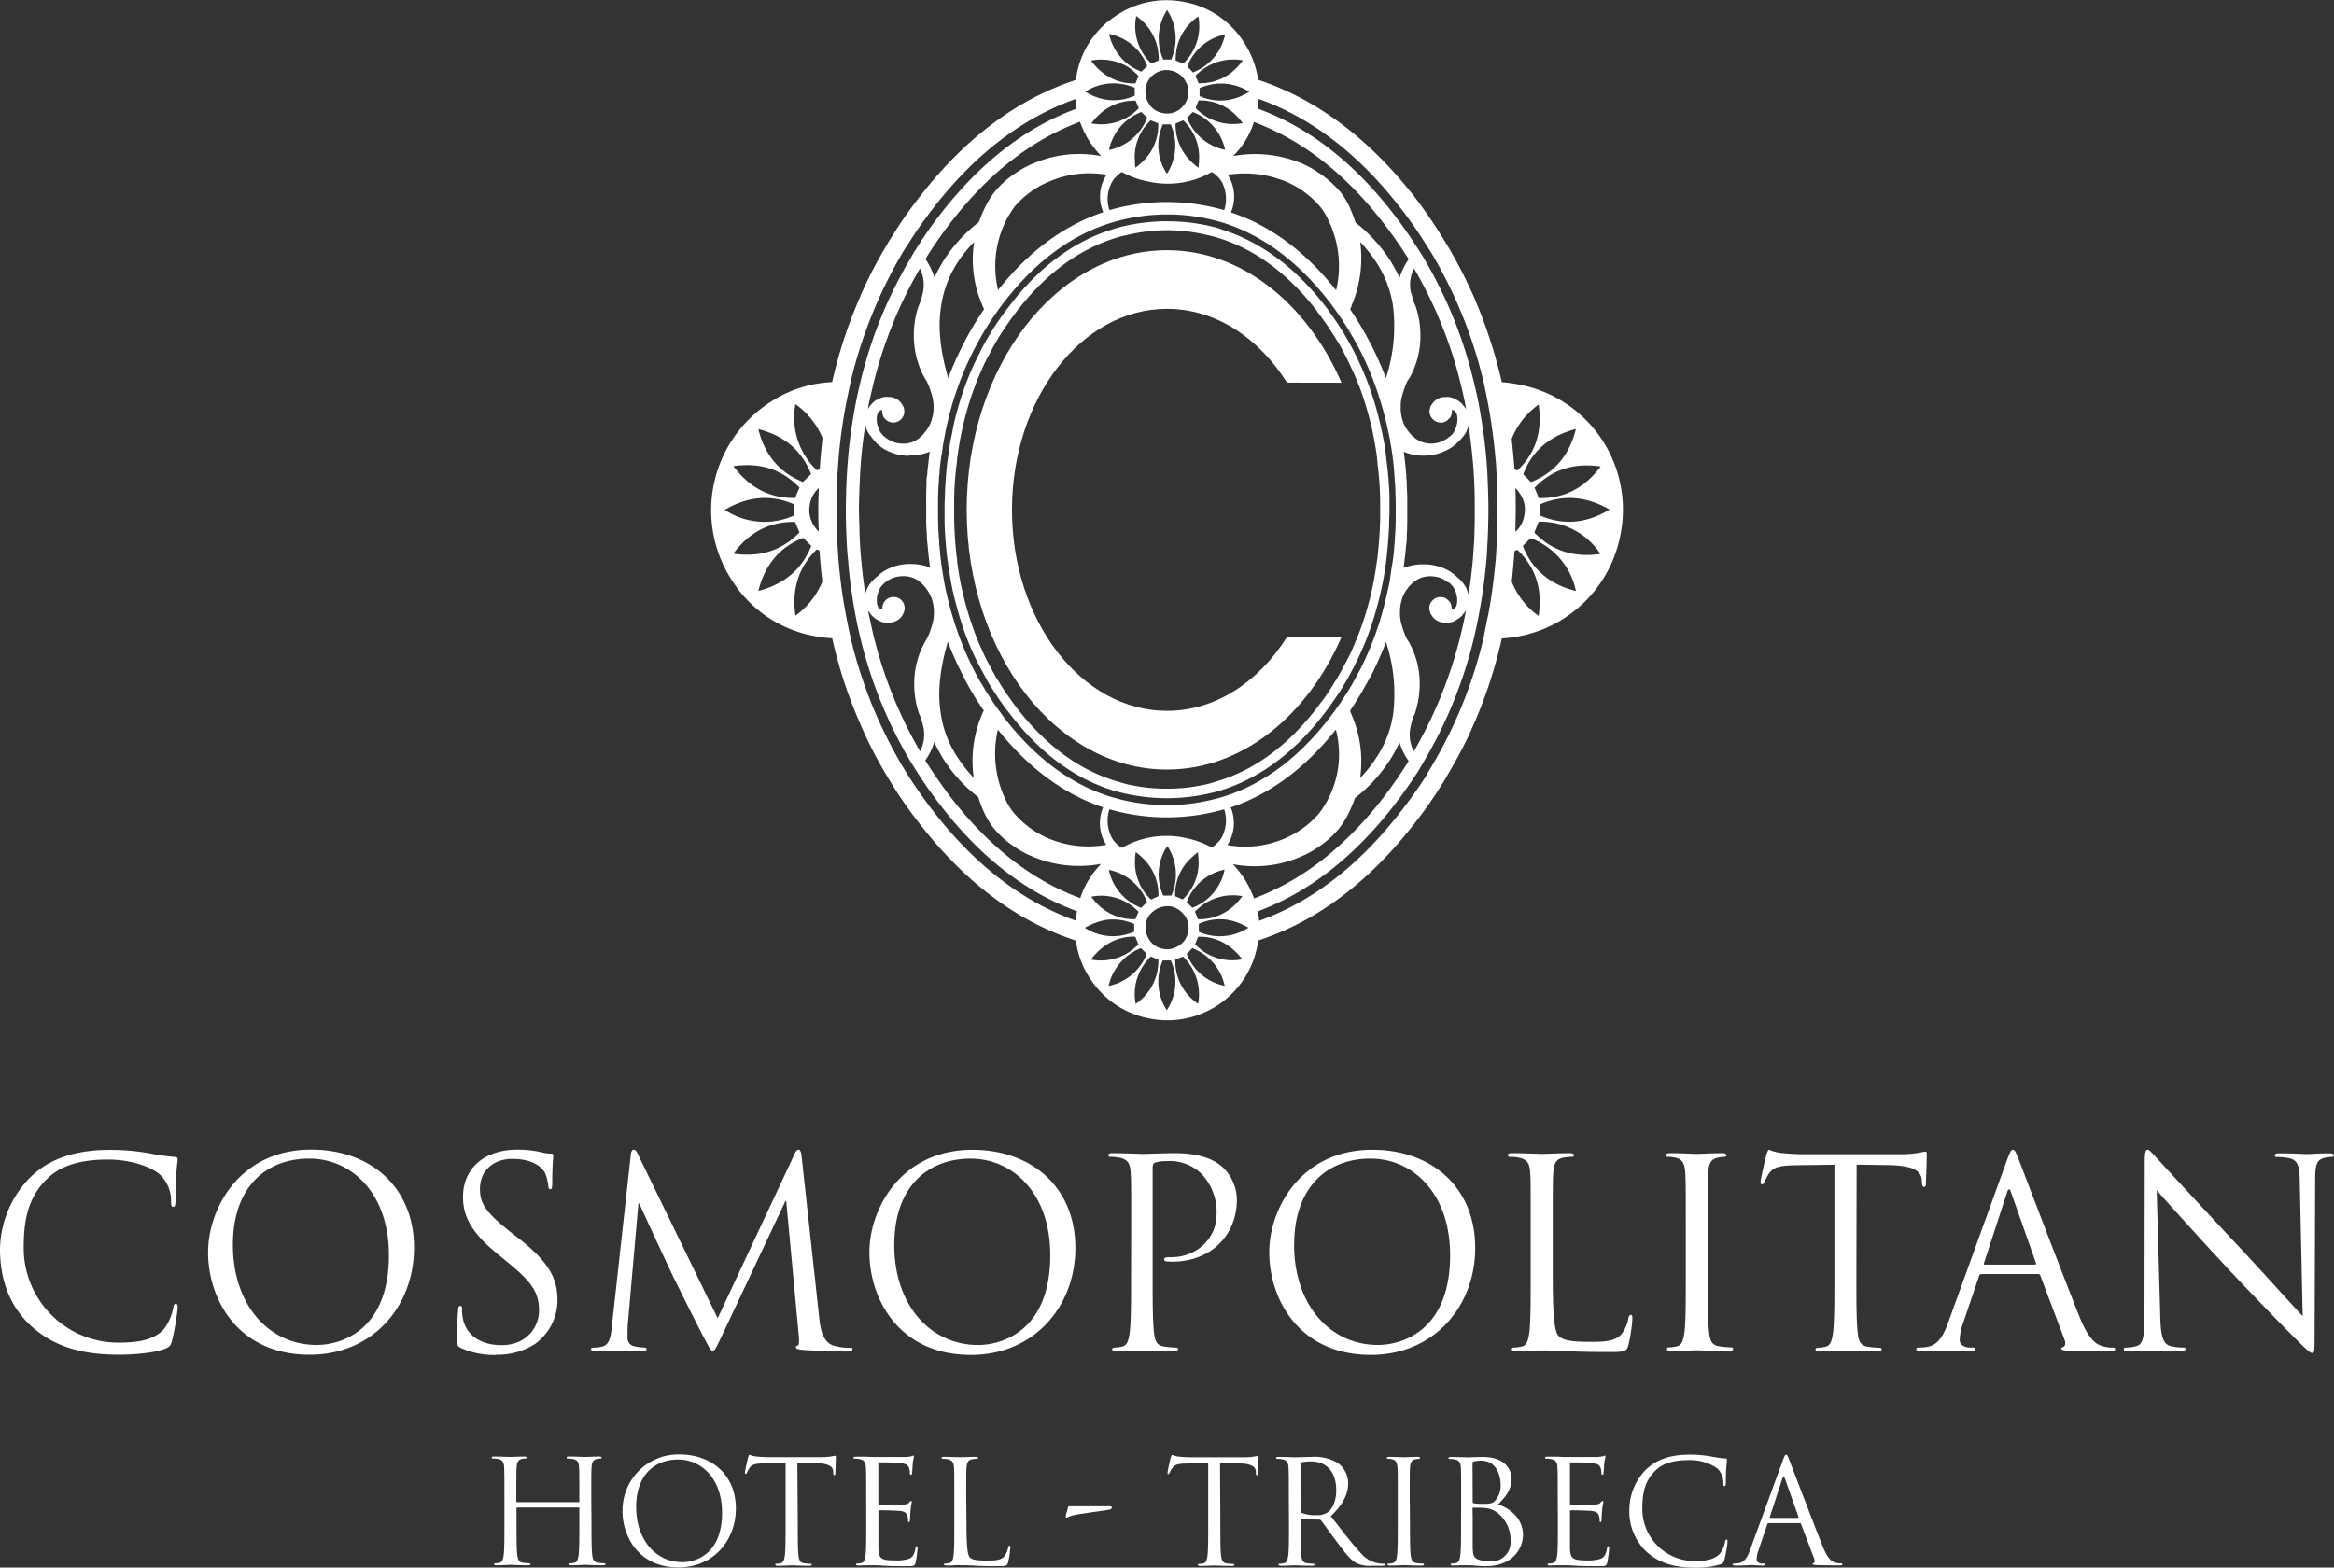 <svg id="Layer_1" data-name="Layer 1" xmlns="http://www.w3.org/2000/svg" viewBox="0 0 463.3 311.25"><rect x="0" y="0" width="463.3" height="311.25" fill="#333333" stroke="none"/><defs><style>.cls-1{fill:#fff;}</style></defs><title>cosmo-white-logo</title><path class="cls-1" d="M247.06,169.06a8,8,0,0,0,.24-6.73c7.78-2.62,14.73-7.75,20.87-15.46a19.38,19.38,0,0,1-3.31,16.61,18.67,18.67,0,0,1-6.81,5,19.84,19.84,0,0,1-11.41,1.33c.14-.22.28-.46.42-.7m32-16.44a35.28,35.28,0,0,0,1.75-3.25,12.12,12.12,0,0,0,1.81,3.7c-1.5,2.41-3.1,4.72-4.82,7q-11.41,14.87-25.87,20.28a20.66,20.66,0,0,0-2.13-4.22,22.35,22.35,0,0,0-2.06-2.59,22.78,22.78,0,0,0,13.34-1.43,19,19,0,0,0,3.35-1.79,19.36,19.36,0,0,0,4.33-3.8,19,19,0,0,0,1.85-2.9c.52-1.08,1-2.17,1.36-3.21a30.48,30.48,0,0,0,7.08-7.79m-47.58,39.27,1.46.6a10.27,10.27,0,0,1-4.5,8.8,10.26,10.26,0,0,1,3-9.39m2.37.77h1.61a10.22,10.22,0,0,1-.8,9.88,10.41,10.41,0,0,1-.8-9.88m2.52-.18,1.5-.6a10.41,10.41,0,0,1,3,9.39,10.22,10.22,0,0,1-4.54-8.8m5.86-1.43a12.48,12.48,0,0,1-1.92-1.61l.6-1.47a9.65,9.65,0,0,1,6.52,2.17,12,12,0,0,1,2.24,2.3,10.21,10.21,0,0,1-7.43-1.39m-3.6.34,1.12-1.18a12.89,12.89,0,0,1,1.78.9,10.33,10.33,0,0,1,4.65,6.6,10.28,10.28,0,0,1-7.54-6.32m-11.52-.34a10.23,10.23,0,0,1-7.5,1.43,12.12,12.12,0,0,1,2.27-2.34,9.81,9.81,0,0,1,6.53-2.2l.62,1.54a12.25,12.25,0,0,1-1.92,1.57m-4,6.7a10.54,10.54,0,0,1,4.65-6.64,12.89,12.89,0,0,1,1.78-.9l1.15,1.15v0a10.32,10.32,0,0,1-7.58,6.36m-4.75-11.52c.32-.18.56-.32.87-.46a13.21,13.21,0,0,1,3.25-1.11,10.26,10.26,0,0,1,5.72.8V187a8.3,8.3,0,0,1-1.12.42,10.21,10.21,0,0,1-8.73-1.22m21.4-3.94-1.12-1.12a10.17,10.17,0,0,1,7.51-6.46,10.24,10.24,0,0,1-6.39,7.58m1.12,2.27-.6-1.5a10.29,10.29,0,0,1,9.39-3.08,14,14,0,0,1-1.26,1.51,10.16,10.16,0,0,1-7.54,3.07m.17,2.48,0-1.57a10.13,10.13,0,0,1,5.69-.8,11.19,11.19,0,0,1,3.28,1.11,6.94,6.94,0,0,1,.87.46,10.36,10.36,0,0,1-8.8,1.22,8.29,8.29,0,0,1-1.08-.42m-3.21-6.42-1.46-.63a9.85,9.85,0,0,1,3-7.43c.49-.45,1-.9,1.54-1.33,0,.49.1.95.1,1.4a9.93,9.93,0,0,1-3.14,8M229,183.06v0l-.62,1.46a10.11,10.11,0,0,1-7.54-3,16.52,16.52,0,0,1-1.23-1.46,10.13,10.13,0,0,1,9.39,3m2.55.24A4.48,4.48,0,0,1,235.5,182a4.39,4.39,0,0,1,2.2,1.26,4.57,4.57,0,0,1,.52.59,4.09,4.09,0,0,1,.7,2,4.43,4.43,0,0,1-.07,1.19,2.19,2.19,0,0,1-.21.73,3.8,3.8,0,0,1-1.64,2,4.08,4.08,0,0,1-3.18.63,4,4,0,0,1-2.69-1.81,3.07,3.07,0,0,1-.42-.8,3.54,3.54,0,0,1-.28-1.92,1.92,1.92,0,0,1,0-.45,3.8,3.8,0,0,1,1.12-2.13m-.87-2.17-1.15,1.15a10.29,10.29,0,0,1-6.42-7.54,10.26,10.26,0,0,1,7.58,6.39m-44.06-28.07a12.53,12.53,0,0,0,1.81-3.7c.53,1.12,1.12,2.2,1.75,3.25a29.1,29.1,0,0,0,7,7.68,23.52,23.52,0,0,0,1.29,3.32,14.6,14.6,0,0,0,1.81,2.9,19.36,19.36,0,0,0,4.33,3.8A18.31,18.31,0,0,0,208,172.1a23.66,23.66,0,0,0,13.58,1.43,17.54,17.54,0,0,0-4.15,6.81q-14.45-5.34-25.9-20.28c-1.71-2.27-3.31-4.57-4.82-7m48,17a1,1,0,0,1,.21.24,10.26,10.26,0,0,1,.6,9.53H233.9a10.11,10.11,0,0,1,.77-9.77m-6.22,1.18a.11.11,0,0,1,.07,0,18.3,18.3,0,0,1,1.43,1.25,10,10,0,0,1,3,7.47l-1.46.67a10,10,0,0,1-3.18-8,7,7,0,0,1,.14-1.4m-6.24-2.17a6.91,6.91,0,0,0,.38.7A20.37,20.37,0,0,1,211,168.43a18.66,18.66,0,0,1-6.74-5,12.45,12.45,0,0,1-1.61-2.55,21.11,21.11,0,0,1-1.57-14c6.11,7.65,13.09,12.81,20.88,15.44a8.09,8.09,0,0,0,.21,6.73m1.43-.9a7.23,7.23,0,0,1-.38-5.45,41.24,41.24,0,0,0,22.79,0,7.21,7.21,0,0,1-.42,5.45,3.88,3.88,0,0,1-.6.87,1.62,1.62,0,0,1-.35.35,3.88,3.88,0,0,1-1.11.91,18.56,18.56,0,0,0-5.34-1.92,17.69,17.69,0,0,0-12.5,2,6,6,0,0,1-1.19-.94c-.11-.11-.24-.28-.35-.39a6,6,0,0,1-.56-.87m-32.46-38.64v-.14a59.31,59.31,0,0,0,2.87,6.46c.56,1.12,1.11,2.2,1.74,3.28.8,1.36,1.64,2.65,2.55,4a4.68,4.68,0,0,0-.42.9,23.4,23.4,0,0,0-1.57,12.43,26.93,26.93,0,0,1-3.18-4,21.11,21.11,0,0,1-3.38-8.8c-.67-4.09-.18-8.8,1.39-14.14m-44.26-26.26c4.57-2.72,9.14-3.1,13.75-1.11v2.23a14.27,14.27,0,0,1-13.75-1.12m18.81,8.1c.14,2.06.32,4.15.56,6.14a15.6,15.6,0,0,1-5.34,6.77q-1.15-7.9,4.22-13.16Zm-4.85-5.69.87,2.06q-5.18,5.39-13.13,4.22,4.76-6.44,12.25-6.29m1.61,3.15,1.61,1.6c-1.85,4.65-5.34,7.61-10.5,8.94q1.94-7.81,8.9-10.54m15,10.47a3.84,3.84,0,0,1,.7-1.08,5.49,5.49,0,0,1,.6-.56,5.88,5.88,0,0,1,1.36-.8,5.81,5.81,0,0,1,2.17-.42,5,5,0,0,1,2.75.73,6.86,6.86,0,0,1,1.54,1.36,7.42,7.42,0,0,1,.77,1.08A9.77,9.77,0,0,1,188,121a9.06,9.06,0,0,1,.39,2.62,8.6,8.6,0,0,1-.45,2.76,13.38,13.38,0,0,1-.95,2.44,17.19,17.19,0,0,0-1.08,2.06l0,0a17,17,0,0,0-1.43,7,16.62,16.62,0,0,0,.14,2.27,16.1,16.1,0,0,0,.84,3.63,6.79,6.79,0,0,1,.45,1.19,9.26,9.26,0,0,1,.32,1.15,7.06,7.06,0,0,1-.6,5.06,86.48,86.48,0,0,1-9.32-23.32c-.34-1.53-.7-3.08-1-4.65.18.28.35.49.52.73a2.67,2.67,0,0,0,.52.56,3.19,3.19,0,0,0,.91.63,3.39,3.39,0,0,0,.62.32,2.92,2.92,0,0,0,.91.17h.7a3.11,3.11,0,0,0,2.62-1.4,1.15,1.15,0,0,1,.21-.38,1.2,1.2,0,0,1,.14-.35,3.17,3.17,0,0,0,.11-.66v-.07a2.25,2.25,0,0,0-.63-1.57,2.11,2.11,0,0,0-1.57-.63,2.07,2.07,0,0,0-1.57.63c-.07.07-.14.17-.24.28a2.27,2.27,0,0,0-.42,1.29.82.82,0,0,0,0,.28.82.82,0,0,1-.42-.11.91.91,0,0,1-.49-.62,1.06,1.06,0,0,1-.11-.35,2.54,2.54,0,0,1-.07-.77,3.33,3.33,0,0,1,.07-.8,2.54,2.54,0,0,1,.11-.45l.21-.63s0-.07,0-.07m6-26.81h.24a10.12,10.12,0,0,0,3.87-.73c-.11.83-.21,1.74-.32,2.65-.07.62-.14,1.25-.17,1.91a5.54,5.54,0,0,0-.14,1.68.82.82,0,0,0,0,.28c-.07.95-.07,1.89-.07,2.86a1.69,1.69,0,0,0,0,.42c0,.45,0,.9,0,1.36v.66c0,.42,0,.87,0,1.33v.52c0,.95.07,1.89.14,2.83v.21a6.44,6.44,0,0,0,.07,1.15c.07.83.17,1.71.24,2.51s.21,1.74.32,2.62a10.83,10.83,0,0,0-3.87-.7h-.24a9.92,9.92,0,0,0-5,1.4,5.29,5.29,0,0,0-.9.66,6,6,0,0,0-.52.45,7.58,7.58,0,0,0-1.19,1.15,6.94,6.94,0,0,0-.7,1.08,3.45,3.45,0,0,1-.18.39,7,7,0,0,0-.24.83c-.45-2.86-.77-5.76-1-8.76-.07-1.15-.14-2.34-.17-3.52,0-1.47-.11-3-.11-4.47s.07-3,.11-4.47c.06-1.18.1-2.37.17-3.53.21-3,.52-5.93,1-8.8a7.38,7.38,0,0,0,.24.87,1.28,1.28,0,0,1,.18.39,5.27,5.27,0,0,0,.7,1A9.5,9.5,0,0,0,177,90a5.1,5.1,0,0,0,.52.46,5.29,5.29,0,0,0,.9.66,10,10,0,0,0,5,1.4M164,96.14l-1.61,1.57c-4.6-1.81-7.57-5.31-8.86-10.5q7.74,1.94,10.47,8.93m-2.3,2.69-.87,2.06c-5,.07-9-2-12.25-6.32,5.31-.77,9.64.63,13.13,4.26M166.28,89c-.24,2.06-.42,4.08-.56,6.18l-.56.21a14.37,14.37,0,0,1-4.26-13.13A15.4,15.4,0,0,1,166.28,89m-2.52,13.09a5.53,5.53,0,0,1,1.79-3.18c-.07,1.43-.11,2.9-.11,4.32s0,2.93.11,4.33a4.38,4.38,0,0,1-.87-1,5.66,5.66,0,0,1-.91-4.43m21.82-46.82a7.18,7.18,0,0,1,.56,5c-.06.38-.21.77-.32,1.18a8.07,8.07,0,0,1-.45,1.19,15.28,15.28,0,0,0-.84,3.59,16.9,16.9,0,0,0-.14,2.27,17.53,17.53,0,0,0,1.43,7.08h0a14.35,14.35,0,0,0,1.08,2,14.3,14.3,0,0,1,.95,2.44,8.56,8.56,0,0,1,.32,1.23,7.69,7.69,0,0,1,.14,1.53,8,8,0,0,1-.42,2.65,6.27,6.27,0,0,1-.6,1.36,7.83,7.83,0,0,1-.77,1.08A6.16,6.16,0,0,1,185,89.33a5,5,0,0,1-2.75.77,5.64,5.64,0,0,1-2.13-.42,6.29,6.29,0,0,1-1.4-.84,4.81,4.81,0,0,1-.6-.55,4.43,4.43,0,0,1-.7-1.08s0,0,0-.07l-.21-.63a2.07,2.07,0,0,1-.11-.45,3.18,3.18,0,0,1-.07-.8,2.66,2.66,0,0,1,.07-.77,1.88,1.88,0,0,1,.11-.35,1.2,1.2,0,0,1,.49-.62.82.82,0,0,1,.42-.11,1.05,1.05,0,0,0,0,.32A2.38,2.38,0,0,0,178.5,85a1.56,1.56,0,0,1,.24.24,2.09,2.09,0,0,0,1.57.66,2.14,2.14,0,0,0,1.57-.66,2.23,2.23,0,0,0,.63-1.53v-.14a2.86,2.86,0,0,0-.11-.59c-.06-.14-.1-.28-.14-.35s-.18-.28-.21-.35a3.08,3.08,0,0,0-2.62-1.46h-.34a1.15,1.15,0,0,0-.35,0,2.79,2.79,0,0,0-.91.21c-.21.1-.45.17-.62.28a4.09,4.09,0,0,0-.91.62c-.17.18-.34.35-.52.56s-.34.49-.52.74c.28-1.54.63-3,1-4.54a85.82,85.82,0,0,1,9.36-23.39m12.74,8.07c-.87,1.29-1.74,2.62-2.51,4-.63,1-1.22,2.17-1.78,3.28a63.12,63.12,0,0,0-2.87,6.5V77c-1.57-5.38-2.06-10.09-1.39-14.17A21.44,21.44,0,0,1,193.16,54a25.81,25.81,0,0,1,3.21-3.94,22.69,22.69,0,0,0,1.57,12.42c.14.32.24.6.38.87M204.44,43a18,18,0,0,1,6.8-4.93,20.08,20.08,0,0,1,11.38-1.36,6.75,6.75,0,0,1-.38.7,7.83,7.83,0,0,0-.24,6.73c-7.79,2.62-14.77,7.75-20.88,15.46a20.3,20.3,0,0,1,1.68-14A22.71,22.71,0,0,1,204.44,43m25.13-18.75,1.15,1.15a10.37,10.37,0,0,1-7.58,6.39,10.28,10.28,0,0,1,6.42-7.54m9.08,1.15,1.12-1.15a10.29,10.29,0,0,1,6.42,7.51,10.26,10.26,0,0,1-7.54-6.35m-2.27,1.12,1.5-.63a10,10,0,0,1,3.14,8c0,.45-.07.9-.1,1.36v.06a.17.17,0,0,1-.11-.06A13.52,13.52,0,0,1,239.34,34a10.29,10.29,0,0,1-3-7.46m-4.89-.63,1.46.6a9.94,9.94,0,0,1-3,7.5,13,13,0,0,1-1.47,1.26s0,0-.07.06v-.06a9.76,9.76,0,0,1-.1-1.36,9.86,9.86,0,0,1,3.14-8m2.37.8h1.61a10.28,10.28,0,0,1-.66,9.67c-.07,0-.07.06-.14.14s0,0,0-.07a10.21,10.21,0,0,1-.77-9.74m4.37-8.8c.17.28.28.52.42.77a4.25,4.25,0,0,1,.28,2,2.42,2.42,0,0,1-.07.45,4.14,4.14,0,0,1-1.15,2.13,3.27,3.27,0,0,1-.7.6,4.09,4.09,0,0,1-3.18.59,4,4,0,0,1-2.23-1.18,3,3,0,0,1-.46-.63,3.81,3.81,0,0,1-.7-2,4.64,4.64,0,0,1,0-1.23,6.32,6.32,0,0,1,.24-.77,3.92,3.92,0,0,1,1.61-2,4,4,0,0,1,3.18-.62,4.32,4.32,0,0,1,2.72,1.81M219.62,26.5a15.87,15.87,0,0,1,1.25-1.43A10.09,10.09,0,0,1,228.42,22l.62,1.5a10.24,10.24,0,0,1-9.42,3m-.14,3.91A27.1,27.1,0,0,0,221.57,33a23,23,0,0,0-13.37,1.43,18.17,18.17,0,0,0-3.35,1.78A18.89,18.89,0,0,0,200.52,40a17.76,17.76,0,0,0-1.85,2.9,29.13,29.13,0,0,0-1.36,3.21,30.22,30.22,0,0,0-7.08,7.75c-.63,1.08-1.22,2.13-1.75,3.25a13.74,13.74,0,0,0-1.78-3.67,79.91,79.91,0,0,1,4.78-6.94c7.61-10,16.27-16.69,25.9-20.32a19,19,0,0,0,2.09,4.22m-3-8.73a11.77,11.77,0,0,0,.22,1.92q-15.24,5.59-27.27,21.26a76.2,76.2,0,0,0-4.57,6.6,14.08,14.08,0,0,0-1,1.68,87.31,87.31,0,0,0-10.12,25c-.73,3-1.29,6-1.74,9.18-.24,1.78-.49,3.6-.63,5.48-.14,1.5-.24,3.07-.32,4.64-.07,1.92-.14,3.84-.14,5.79s.06,3.91.14,5.8c.07,1.61.18,3.18.35,4.71.14,1.85.35,3.66.6,5.44.45,3.15,1,6.25,1.74,9.26a88.11,88.11,0,0,0,10.09,24.92l1.08,1.71c1.4,2.23,2.93,4.43,4.57,6.56q12,15.71,27.33,21.33a11.77,11.77,0,0,0-.28,1.85q-15.7-5.6-28.13-21.54c-1.78-2.3-3.46-4.68-5-7.08-.39-.6-.73-1.19-1.08-1.75a91.16,91.16,0,0,1-10.47-25.8c-.35-1.61-.7-3.28-1-4.93a102.42,102.42,0,0,1-1.47-11.51c-.06-1-.14-2-.17-3-.11-2-.14-4-.14-6s0-4,.14-5.93c0-1,.11-2,.17-3a102.55,102.55,0,0,1,1.47-11.52c.32-1.64.66-3.28,1-4.88A92.26,92.26,0,0,1,182.27,52c.35-.56.7-1.15,1.08-1.68,1.53-2.44,3.21-4.82,5-7.12Q200.7,27.3,216.48,21.68m11.77-2.2V21a10.14,10.14,0,0,1-5.69.8,10.88,10.88,0,0,1-3.32-1.12c-.28-.14-.56-.32-.84-.45a10.33,10.33,0,0,1,8.73-1.19,7.38,7.38,0,0,1,1.12.39m-.45-4.05a10.37,10.37,0,0,1-4.65-6.63,10.25,10.25,0,0,1,7.58,6.35l-1.15,1.15a14.17,14.17,0,0,1-1.78-.87m-8.14-1.36a10.39,10.39,0,0,1,7.47,1.43A12.68,12.68,0,0,1,229,17.11l-.62,1.46a9.78,9.78,0,0,1-6.57-2.19,10.77,10.77,0,0,1-2.2-2.31m18.23.56-1.46-.6a10.1,10.1,0,0,1,4.5-8.76,10.25,10.25,0,0,1-3,9.36M233,14l-1.46.63a10.16,10.16,0,0,1-3-9.43A10.29,10.29,0,0,1,233,14m2.52-.17H233.9A10.32,10.32,0,0,1,234.67,4a10.33,10.33,0,0,1,.8,9.88m3.21,1.33v0a10.14,10.14,0,0,1,7.51-6.35,10.47,10.47,0,0,1-4.57,6.63,14.78,14.78,0,0,1-1.81.91Zm83.78,88c-4.6,2.76-9.18,3.15-13.79,1.15v-2.2c4.61-2,9.18-1.63,13.79,1m-14.87,4.51.84-2.06A14.14,14.14,0,0,1,320.68,112c-5.23.77-9.64-.63-13.09-4.22m-2.34,2.65,1.57-1.57a14.27,14.27,0,0,1,9,10.5c-5.2-1.29-8.69-4.26-10.54-8.93m-2.2,7.08c.21-2,.39-4.05.56-6.11l.56-.21c3.63,3.46,5,7.81,4.22,13.12a15.23,15.23,0,0,1-5.34-6.8m3.84-19.76-1.57-1.57c1.78-4.67,5.27-7.64,10.47-9-1.29,5.2-4.26,8.73-8.9,10.54m-3.11,1.19a6.77,6.77,0,0,1,.87,1.08,5.59,5.59,0,0,1,.87,4.47,5.41,5.41,0,0,1-1.75,3.14c0-1.4.07-2.86.07-4.33s0-2.93-.07-4.36m4.65,2-.84-2.06q5.18-5.39,13.13-4.22c-3.18,4.26-7.26,6.39-12.29,6.28m-4.82-5.69c-.17-2.06-.35-4.09-.56-6.07a15.25,15.25,0,0,1,5.34-6.81q1.2,8-4.22,13.09Zm-28.34,40.7a70.25,70.25,0,0,0,2.86-6.53v.18a32.86,32.86,0,0,1,1.4,14.14,21.22,21.22,0,0,1-3.39,8.8,28.15,28.15,0,0,1-3.18,4A23.24,23.24,0,0,0,271.32,144c-.1-.28-.24-.56-.34-.87.87-1.3,1.71-2.62,2.51-4,.6-1.08,1.23-2.17,1.79-3.28m15.25-18.23a3.1,3.1,0,0,1,.67.63,3.38,3.38,0,0,1,.66,1s0,.07,0,.07a1.92,1.92,0,0,1,.21.63,2.54,2.54,0,0,1,.11.45,3.33,3.33,0,0,1,.07.8,2.54,2.54,0,0,1-.07.77,1.06,1.06,0,0,1-.11.35,1,1,0,0,1-.49.62.8.8,0,0,1-.42.11.66.66,0,0,0,0-.28,2.53,2.53,0,0,0-.35-1.23,3.21,3.21,0,0,0-.35-.34,1.86,1.86,0,0,0-1.5-.63,2,2,0,0,0-1.57.63,2,2,0,0,0-.67,1.57v.07a3,3,0,0,0,.14.66,2.65,2.65,0,0,1,.1.35c.07.1.14.24.24.38a3,3,0,0,0,2.59,1.4h.66a3.14,3.14,0,0,0,.95-.17,2.54,2.54,0,0,0,.62-.32,4.64,4.64,0,0,0,.91-.63,1.44,1.44,0,0,0,.49-.56,5.55,5.55,0,0,0,.6-.77c-.32,1.57-.63,3.11-1,4.61a86.93,86.93,0,0,1-9.36,23.39,6.92,6.92,0,0,1-.6-5.06,10.73,10.73,0,0,1,.28-1.15,6.91,6.91,0,0,1,.49-1.19,20,20,0,0,0,.84-3.63c.07-.74.14-1.47.14-2.27a16.41,16.41,0,0,0-1.46-7v0a11,11,0,0,0-1.12-2.06,16.43,16.43,0,0,1-.91-2.44,6.82,6.82,0,0,1-.31-1.23,7,7,0,0,1-.11-1.53,8.25,8.25,0,0,1,.39-2.65,6.52,6.52,0,0,1,.59-1.36,11.82,11.82,0,0,1,.77-1.08,6.82,6.82,0,0,1,1.63-1.4,5,5,0,0,1,2.65-.7,6.18,6.18,0,0,1,2.24.42,7.58,7.58,0,0,1,1.25.8m-8.24-20.91c-.07-.77-.14-1.57-.21-2.34s-.21-1.79-.32-2.69a9.51,9.51,0,0,0,3.88.77h.31a10.11,10.11,0,0,0,4.93-1.4,6.23,6.23,0,0,0,.94-.66,5.1,5.1,0,0,0,.52-.46,12.26,12.26,0,0,0,1.15-1.22,8.37,8.37,0,0,0,.7-1,1.08,1.08,0,0,1,.14-.39,8.24,8.24,0,0,0,.28-.87c.45,2.87.77,5.84,1,8.8.07,1.19.14,2.37.18,3.53.06,1.47.06,3,.06,4.47s0,3-.06,4.47c0,1.15-.11,2.37-.18,3.52-.21,3-.52,5.9-1,8.8a6.46,6.46,0,0,0-.28-.87,2,2,0,0,1-.14-.39,12.75,12.75,0,0,0-.7-1.08,9.24,9.24,0,0,0-1.15-1.15c-.17-.14-.34-.31-.49-.42a9.09,9.09,0,0,0-.94-.7,10.27,10.27,0,0,0-5-1.4h-.31a10.84,10.84,0,0,0-3.88.7c.11-.84.21-1.71.32-2.58.07-.63.14-1.19.17-1.81a8.84,8.84,0,0,0,.14-1.92v-.14c.07-1,.1-1.91.1-2.9v-.45c0-.42,0-.91,0-1.36v-.62c0-.42,0-.87,0-1.33v-.49c0-1-.06-1.91-.1-2.86v0a6.87,6.87,0,0,0-.11-1.5M276.13,54a21.56,21.56,0,0,1,3.39,8.83A33.07,33.07,0,0,1,278.13,77v.14a69.15,69.15,0,0,0-2.86-6.49c-.56-1.08-1.15-2.17-1.75-3.21q-1.2-2.1-2.51-4c.14-.32.28-.67.38-1A24,24,0,0,0,273,50.06,26.87,26.87,0,0,1,276.13,54m7,6.32a7,7,0,0,1,.56-5,85.82,85.82,0,0,1,9.36,23.32c.38,1.53.7,3.07,1,4.64a4.24,4.24,0,0,0-.6-.77,2.53,2.53,0,0,0-.49-.56,6.87,6.87,0,0,0-.91-.62,4.33,4.33,0,0,0-.62-.28,3,3,0,0,0-.95-.21.93.93,0,0,0-.32,0h-.34a3,3,0,0,0-2.59,1.46,1,1,0,0,0-.24.35,3.41,3.41,0,0,0-.1.35,2.82,2.82,0,0,0-.14.59v.14A2.27,2.27,0,0,0,289,85.91a1.88,1.88,0,0,0,1.5-.66,2.21,2.21,0,0,0,.32-.28,2.15,2.15,0,0,0,.39-1.25.85.85,0,0,0,0-.32.8.8,0,0,1,.42.11,1.41,1.41,0,0,1,.49.62,1.88,1.88,0,0,1,.11.35,2.66,2.66,0,0,1,.07.77,3.18,3.18,0,0,1-.07.8,2.07,2.07,0,0,1-.11.45,2,2,0,0,1-.21.63s0,0,0,.07a5,5,0,0,1-.66,1.08c-.21.17-.42.38-.67.55a5.45,5.45,0,0,1-1.33.8,5.31,5.31,0,0,1-4.85-.27,7.31,7.31,0,0,1-1.61-1.4,12.9,12.9,0,0,1-.77-1.08,6.4,6.4,0,0,1-.59-1.33,8.35,8.35,0,0,1-.39-2.69,7.2,7.2,0,0,1,.11-1.53,7.68,7.68,0,0,1,.31-1.23,17.8,17.8,0,0,1,.91-2.44,9.64,9.64,0,0,0,1.12-2,17,17,0,0,0,1.46-7.08c0-.77-.06-1.54-.14-2.27a18.78,18.78,0,0,0-.84-3.59,8.32,8.32,0,0,1-.49-1.19c-.11-.42-.21-.8-.28-1.18M245,46c.35.11.77.24,1.15.35q11.46,3.76,20.49,15.29c.21.28.42.56.62.8.87,1.19,1.71,2.34,2.44,3.53.56.8,1.08,1.68,1.57,2.55.6,1,1.19,2.09,1.75,3.14a65,65,0,0,1,3.74,9.18,70.71,70.71,0,0,1,2,7.79A8.31,8.31,0,0,1,279,90c.17.8.28,1.68.42,2.52.07.62.14,1.29.24,2,0,.42.07.91.11,1.4a.85.85,0,0,0,0,.28c.06.52.06,1.12.14,1.68.07,1.29.11,2.58.14,3.94v2.93c0,1.4-.06,2.79-.17,4.15,0,.56-.07,1.19-.14,1.79v.06c0,.42-.07.87-.11,1.36-.11.73-.17,1.43-.32,2.2s-.21,1.46-.34,2.2c0,.42-.11.84-.18,1.25-.56,2.69-1.22,5.34-2,7.92a64.91,64.91,0,0,1-3.77,9.22c-.6,1.08-1.15,2.13-1.74,3.18-.49.87-1.05,1.71-1.61,2.58-.74,1.12-1.54,2.27-2.38,3.38-.21.28-.42.52-.62.8-6,7.71-12.85,12.78-20.53,15.26-.42.14-.8.24-1.19.35a38.12,38.12,0,0,1-20.66,0c-.39-.11-.8-.22-1.19-.35-7.68-2.48-14.48-7.58-20.52-15.26a6.33,6.33,0,0,1-.6-.84c-.87-1.15-1.71-2.3-2.44-3.48-.56-.84-1.08-1.71-1.61-2.59a32.56,32.56,0,0,1-1.71-3.1,63,63,0,0,1-3.74-9.15,70.3,70.3,0,0,1-2-7.79c-.07-.45-.17-.94-.24-1.39-.14-.84-.28-1.68-.39-2.55-.1-.6-.14-1.22-.24-1.89,0-.45-.07-1-.1-1.43,0-.14,0-.24-.07-.35,0-.52,0-1-.07-1.53-.11-1.33-.14-2.65-.17-4v-3c0-1.43.06-2.82.17-4.19,0-.56.07-1.12.14-1.68v-.07c0-.45.06-.9.1-1.39.11-.74.17-1.47.32-2.2s.17-1.47.32-2.2c.07-.42.17-.87.24-1.29a62.89,62.89,0,0,1,5.76-17.11c.56-1.08,1.15-2.17,1.75-3.21.49-.84,1-1.68,1.57-2.55.77-1.15,1.53-2.27,2.41-3.42.17-.24.38-.52.6-.77,6-7.68,12.84-12.8,20.56-15.29.42-.14.8-.24,1.19-.35A38.25,38.25,0,0,1,245,46m.63-7.68a7.28,7.28,0,0,1,.38,5.41,41.24,41.24,0,0,0-22.79,0,7,7,0,0,1,.42-5.41,8.27,8.27,0,0,1,.56-.87,3.15,3.15,0,0,1,.35-.34,4.18,4.18,0,0,1,1.15-.95,17,17,0,0,0,5.37,1.92,17.53,17.53,0,0,0,12.47-1.92,5,5,0,0,1,1.18.95l.35.34a8.28,8.28,0,0,1,.56.87m12.57-.28A18.3,18.3,0,0,1,265,43a10.72,10.72,0,0,1,1.61,2.58,20.78,20.78,0,0,1,1.61,14.07c-6.11-7.71-13.09-12.88-20.87-15.46a8.19,8.19,0,0,0-.22-6.77,7.21,7.21,0,0,0-.42-.7,21.31,21.31,0,0,1,11.56,1.36M249.71,14a12.28,12.28,0,0,1-2.24,2.38,10,10,0,0,1-6.56,2.16l-.6-1.5a11.49,11.49,0,0,1,1.92-1.57A10.36,10.36,0,0,1,249.71,14m2.9,9.57c.1-.63.21-1.3.24-1.92,10.44,3.74,19.82,10.93,28.06,21.54a79.92,79.92,0,0,1,5,7.12c.35.52.7,1.12,1.08,1.68A91.6,91.6,0,0,1,297.5,77.85c.35,1.67.7,3.31,1,5,.67,3.7,1.15,7.51,1.47,11.45.06,1,.1,2,.17,3,.07,2,.11,3.91.11,5.93s0,4-.11,6c-.07,1-.11,2-.17,3q-.47,5.86-1.47,11.41c-.35,1.68-.7,3.35-1,5A89.74,89.74,0,0,1,287,154.47c-.34.56-.7,1.15-1,1.75-1.57,2.4-3.24,4.78-5.06,7.08q-12.36,15.92-28,21.54c-.07-.63-.14-1.29-.24-1.89q15.19-5.66,27.22-21.29c1.64-2.13,3.18-4.33,4.61-6.56.35-.6.7-1.15,1-1.71a88.63,88.63,0,0,0,10.12-25c.7-3.07,1.29-6.18,1.74-9.36.25-1.68.42-3.38.6-5.1s.21-3.25.32-4.88c.07-1.92.14-3.84.14-5.8s-.07-3.87-.14-5.79c-.07-1.68-.17-3.28-.32-4.89s-.34-3.42-.6-5.06c-.45-3.24-1-6.39-1.78-9.42a87.91,87.91,0,0,0-10.09-25c-.35-.6-.7-1.15-1.08-1.71-1.43-2.24-2.93-4.43-4.57-6.56q-12-15.71-27.26-21.26m-4.16,1.46a12.23,12.23,0,0,1,1.23,1.43,10.23,10.23,0,0,1-9.36-3l.6-1.5a10,10,0,0,1,7.54,3.07M251,20.25c-.32.17-.6.35-.91.49a10.7,10.7,0,0,1-3.28,1.12,10.17,10.17,0,0,1-5.69-.77l0-1.57a6.54,6.54,0,0,1,1.12-.42A10.34,10.34,0,0,1,251,20.25M247.76,33a16.34,16.34,0,0,0,4.15-6.77c9.64,3.63,18.3,10.37,25.9,20.32,1.71,2.23,3.32,4.53,4.82,6.94a12.81,12.81,0,0,0-1.81,3.67c-.52-1.12-1.12-2.17-1.75-3.25a30.59,30.59,0,0,0-7-7.71,30.31,30.31,0,0,0-1.26-3.25,15.12,15.12,0,0,0-1.81-2.9,21.4,21.4,0,0,0-4.36-3.81,18.24,18.24,0,0,0-3.25-1.78A24,24,0,0,0,247.76,33m5-15.08a18.47,18.47,0,0,0-3-7.75,17.7,17.7,0,0,0-11.59-7.75,17.9,17.9,0,0,0-13.72,2.76,17.7,17.7,0,0,0-7.71,11.55c-.07.39-.14.77-.17,1.15q-17.44,5.71-31,23.18a85,85,0,0,0-5.48,7.86c-.45.66-.84,1.33-1.22,2a83.87,83.87,0,0,0-4.51,8.59c-.24.52-.49,1-.7,1.61a92.4,92.4,0,0,0-5.48,16.76,24.21,24.21,0,0,0-12.75,4.29,25.52,25.52,0,0,0-7,35.29,24.51,24.51,0,0,0,16.2,10.83,26.47,26.47,0,0,0,3.56.45,91.86,91.86,0,0,0,5.48,16.79c.21.52.45,1,.7,1.61a87.08,87.08,0,0,0,4.47,8.59c.42.66.8,1.33,1.22,2a82.68,82.68,0,0,0,5.51,7.86q13.56,17.49,31,23.18a17.66,17.66,0,0,0,2.93,7.71,17.88,17.88,0,0,0,11.62,7.75,18.16,18.16,0,0,0,21.44-14.32,11,11,0,0,0,.17-1.15c11.63-3.81,21.92-11.52,31-23.18a82.68,82.68,0,0,0,5.51-7.86c.42-.62.8-1.29,1.19-2a89.19,89.19,0,0,0,4.54-8.59c.21-.56.45-1.08.7-1.61a94.25,94.25,0,0,0,5.45-16.76,25.3,25.3,0,0,0,23.52-20.49,25.26,25.26,0,0,0-20-29.88,26.17,26.17,0,0,0-3.53-.49,98.1,98.1,0,0,0-5.48-16.79c-.24-.56-.49-1.08-.73-1.61a93.28,93.28,0,0,0-4.5-8.59c-.42-.66-.8-1.33-1.23-2A90.9,90.9,0,0,0,283.71,41Q270.1,23.64,252.78,17.87" transform="translate(-3 -2.01)"/><path class="cls-1" d="M264.51,63.95a21.41,21.41,0,0,1,1.33,1.82c.77,1,1.47,2.13,2.17,3.24.24.39.45.77.7,1.12.56,1,1.12,2,1.61,3s1,2.13,1.51,3.21c.38.9.8,1.89,1.15,2.82a63.41,63.41,0,0,1,3.36,13.72s0,.1,0,.17a10,10,0,0,1,.1,1.12,60.8,60.8,0,0,1,.52,7.29c0,.56,0,1.15,0,1.71v0c0,.66,0,1.36,0,2-.06,2.48-.24,4.93-.52,7.3,0,.32-.06.6-.1.84s-.07.28-.07.45a61.86,61.86,0,0,1-3.38,13.62c-.39,1-.84,2.09-1.26,3.1s-.87,1.89-1.36,2.82-1.08,2.06-1.68,3.08c-.21.35-.42.7-.67,1.08-.66,1.12-1.39,2.24-2.13,3.28-.42.55-.87,1.11-1.29,1.71-5.94,7.75-12.81,12.74-20.56,14.87a11.4,11.4,0,0,1-1.18.35,34.37,34.37,0,0,1-8.1.94,34.74,34.74,0,0,1-8.17-.94c-.42-.14-.8-.21-1.19-.35-7.74-2.13-14.59-7.12-20.56-14.87-.46-.62-.87-1.18-1.3-1.81-.77-1-1.5-2.17-2.16-3.25-.24-.38-.49-.73-.7-1.12-.56-1-1.08-2-1.61-3s-1-2.13-1.53-3.25c-.39-.91-.77-1.81-1.08-2.76A63.72,63.72,0,0,1,193,113.59a.18.18,0,0,0,0-.11c0-.38-.07-.77-.14-1.18-.24-2.37-.42-4.82-.46-7.33,0-.52,0-1.11,0-1.67v-.07c0-.7,0-1.33,0-2a63.92,63.92,0,0,1,.52-7.3,6.64,6.64,0,0,0,.07-.87c0-.14,0-.28.07-.38A62.5,62.5,0,0,1,196.41,79c.39-1.08.8-2.09,1.25-3.11s.87-2,1.36-2.86,1-2,1.64-3c.21-.42.45-.77.66-1.15.7-1.12,1.4-2.17,2.17-3.25.42-.6.84-1.15,1.26-1.71Q213.7,52.28,225.31,49c.42-.1.8-.21,1.23-.28a34.59,34.59,0,0,1,8.13-1,35.07,35.07,0,0,1,8.14,1c.42.07.77.18,1.18.28,7.71,2.17,14.59,7.13,20.53,14.91m-19.13-16.4c-.39-.14-.77-.24-1.15-.35a38.14,38.14,0,0,0-19.13,0c-.42.11-.77.22-1.15.35-7.72,2.34-14.63,7.43-20.6,15.26-.28.34-.52.7-.77,1-.8,1.08-1.57,2.2-2.31,3.31-.38.63-.77,1.26-1.15,1.92a32.27,32.27,0,0,0-1.68,3.1,58.08,58.08,0,0,0-4.37,11.21A41.75,41.75,0,0,0,192,88c-.18.77-.32,1.5-.46,2.27-.06.52-.17,1.08-.24,1.64s-.17,1.33-.28,2c-.21,2.06-.38,4.12-.45,6.28,0,.67-.07,1.33-.07,2v2c0,.56,0,1.15,0,1.75.07,2.13.24,4.22.45,6.24.07.67.22,1.36.28,2.06s.22,1.33.32,2,.24,1.46.39,2.2c.32,1.57.7,3.14,1.15,4.64a54.76,54.76,0,0,0,4.29,11.11c.56,1,1.12,2.09,1.68,3.1.35.62.77,1.25,1.19,1.92.7,1.11,1.5,2.27,2.3,3.38.28.35.52.7.8,1,6,7.86,12.81,12.95,20.56,15.36l1.15.32a37.92,37.92,0,0,0,19.13,0c.39-.1.77-.21,1.12-.32,7.75-2.41,14.63-7.5,20.63-15.36.24-.32.49-.63.77-1q1.15-1.62,2.3-3.36c.39-.59.77-1.25,1.15-1.91.6-1,1.15-2.06,1.68-3.08a59.31,59.31,0,0,0,4.36-11.24c.42-1.5.8-3,1.12-4.57.17-.81.32-1.58.45-2.38.07-.52.14-1,.24-1.57s.18-1.33.25-2c.24-2.06.38-4.15.49-6.29,0-.7,0-1.36.06-2.06v-1.85c0-.62,0-1.22,0-1.81-.07-2.13-.25-4.22-.49-6.25-.1-.73-.17-1.39-.24-2.06s-.21-1.33-.28-2c-.17-.77-.28-1.54-.45-2.24-.32-1.57-.7-3.14-1.12-4.65a60.71,60.71,0,0,0-4.29-11.1c-.52-1.08-1.11-2.09-1.67-3.1-.39-.63-.77-1.29-1.19-1.92-.7-1.15-1.5-2.27-2.3-3.38a11.14,11.14,0,0,0-.8-1.08C260,55,253.1,49.92,245.38,47.54" transform="translate(-3 -2.01)"/><path class="cls-1" d="M269.29,78c-6.82-15.69-19.77-26.31-34.64-26.31-22,0-39.76,23.09-39.76,51.56s17.8,51.56,39.76,51.56c14.88,0,27.83-10.62,34.64-26.31H258.47c-5.64,8.94-14.22,14.65-23.82,14.65-17,0-30.77-17.87-30.77-39.91s13.78-39.91,30.77-39.91c9.61,0,18.18,5.71,23.82,14.65Z" transform="translate(-3 -2.01)"/><path class="cls-1" d="M354.4,303.4c-.09,0-.14-.06-.09-.2l2.52-7.73q.22-.63.43,0L360,303.2c0,.11,0,.2-.11.2Zm-4,6.32c-.51,1.43-1.08,2.52-2.4,2.7-.23,0-.63.05-.82.05s-.26.06-.26.17.17.23.54.23c1.35,0,2.92-.09,3.23-.09s1.55.09,2.23.09c.26,0,.43-.06.43-.23s-.09-.17-.29-.17h-.29c-.48,0-1.08-.25-1.08-.82a6.06,6.06,0,0,1,.4-1.92l1.71-5.06a.3.3,0,0,1,.29-.23h6.15a.25.25,0,0,1,.26.17l2.66,7c.16.46,0,.72-.17.77s-.2.08-.2.19.32.17.85.2c2,.06,4.07.06,4.5.06s.57-.06.57-.23-.11-.17-.28-.17a3.89,3.89,0,0,1-1.15-.16c-.6-.17-1.43-.63-2.46-3.18-1.74-4.34-6.24-16.16-6.67-17.24-.34-.89-.45-1-.62-1s-.29.17-.63,1.12Zm-11,3.55a16.56,16.56,0,0,0,5.15-.66c.51-.23.57-.29.74-.82a29.68,29.68,0,0,0,.63-3.66c0-.23-.06-.43-.2-.43s-.23.11-.29.43a5.5,5.5,0,0,1-1.05,2.4c-1.15,1.18-2.84,1.43-5,1.43A10.34,10.34,0,0,1,329,301.48c0-2.92.49-5.46,2.58-7.46,1-1,2.77-2.09,6.58-2.09a9.52,9.52,0,0,1,5.72,1.63,4,4,0,0,1,1.2,2.92c0,.4,0,.6.23.6s.23-.17.26-.6,0-2,.09-2.95.14-1.38.14-1.61-.06-.29-.37-.32a23.28,23.28,0,0,1-2.92-.42,24.44,24.44,0,0,0-4.15-.34c-4.4,0-7,1.34-8.73,3.06a11.41,11.41,0,0,0-3.2,7.81,11,11,0,0,0,3.46,8.47c2.26,2,5.15,3.09,9.44,3.09m-27.09-8.7c0,2.75,0,5-.14,6.21-.11.82-.26,1.46-.83,1.57a3.93,3.93,0,0,1-.85.11c-.17,0-.23.09-.23.17s.14.23.45.23,1.09-.06,1.66-.06,1.08,0,1.14,0c.43,0,1.12,0,2.23.09s2.7.09,4.84.09c1.11,0,1.34,0,1.54-.75a27.69,27.69,0,0,0,.37-2.77c0-.2,0-.43-.17-.43s-.2.12-.26.43c-.2,1.18-.54,1.75-1.28,2.06a8.2,8.2,0,0,1-2.75.32c-2.81,0-3.23-.37-3.32-2.35,0-.6,0-3.91,0-4.89v-2.52a.18.18,0,0,1,.19-.2c.49,0,3.33.06,4.09.14,1.12.11,1.38.6,1.49,1a2.93,2.93,0,0,1,.11.95c0,.14.06.26.2.26s.19-.32.19-.54.06-1.25.11-1.83c.09-.94.23-1.43.23-1.6s-.06-.23-.14-.23-.23.14-.42.37-.66.34-1.35.4-4.18.06-4.55.06c-.14,0-.16-.09-.16-.29v-7.9c0-.2.06-.29.16-.29.32,0,3.44,0,3.92.09,1.55.17,1.84.52,2,1a3.22,3.22,0,0,1,.16,1c0,.23.06.37.23.37s.17-.17.2-.32c.06-.34.11-1.6.14-1.89.09-.8.23-1.14.23-1.34s0-.26-.11-.26-.26.11-.4.14a7.53,7.53,0,0,1-1.23.14c-.66,0-6.35,0-6.55,0l-1.17-.06c-.63,0-1.41,0-2.06,0-.32,0-.46.06-.46.23s.11.16.23.16a5.28,5.28,0,0,1,1,.09c.95.2,1.18.66,1.23,1.63s.06,1.71.06,6.18Zm-16.94-3c0-.14.06-.2.17-.2.43,0,1.86,0,2.24.06a4.74,4.74,0,0,1,2.37.83,6.85,6.85,0,0,1,2.77,5.72,3.82,3.82,0,0,1-4,4.07,6.71,6.71,0,0,1-2.52-.43c-.89-.43-.89-.83-1-2.24,0-.42,0-4,0-6.18Zm0-9.07c0-.17.09-.26.34-.32a6.41,6.41,0,0,1,1.38-.14c2.8,0,3.86,2.55,3.86,4.93a4.43,4.43,0,0,1-1,2.89c-.6.69-1,.75-2.6.75a10.13,10.13,0,0,1-1.75-.11c-.14-.06-.2-.11-.2-.32Zm-2.28,12.07c0,2.75,0,5-.14,6.21-.11.82-.26,1.46-.83,1.57a3.94,3.94,0,0,1-.86.11c-.17,0-.23.09-.23.17s.14.23.46.23,1.09-.06,1.66-.06,1.08,0,1.14,0,.91,0,1.74.09,1.75.09,2.06.09c4.89,0,7.29-3.18,7.29-6.24,0-3.35-2.83-5.38-4.95-6,1.34-1.41,2.69-2.81,2.69-5.15,0-1.43-1-4.29-5.72-4.29-1.32,0-2.43.08-3.12.08-.14,0-1.94-.08-3.23-.08-.32,0-.45.06-.45.23s.11.17.22.17a4.8,4.8,0,0,1,1,.08c.95.2,1.18.66,1.23,1.63s.06,1.71.06,6.18Zm-10.19-5c0-4.47,0-5.27.06-6.18s.29-1.49,1.05-1.63a4.26,4.26,0,0,1,.72-.09c.11,0,.23-.06.23-.16s-.14-.23-.46-.23c-.85,0-2.66.08-2.8.08s-1.94-.08-2.88-.08c-.32,0-.46.06-.46.23s.11.16.23.16a3.67,3.67,0,0,1,.88.11c.63.14.92.63,1,1.61s.06,1.71.06,6.18v5c0,2.75,0,5-.14,6.21-.11.83-.26,1.46-.83,1.58a4.27,4.27,0,0,1-.85.11c-.17,0-.23.09-.23.17s.14.23.46.23c.85,0,2.66-.09,2.8-.09s2,.09,3.52.09c.32,0,.46-.09.46-.23s-.06-.17-.23-.17a12.27,12.27,0,0,1-1.29-.11c-.85-.11-1-.75-1.11-1.58-.14-1.2-.14-3.46-.14-6.21Zm-21.69-6.87a.35.35,0,0,1,.23-.34,8.66,8.66,0,0,1,1.92-.17c3.06,0,4.95,2.14,4.95,5.72,0,2.18-.74,3.72-1.74,4.41a3.71,3.71,0,0,1-2.15.54,7.89,7.89,0,0,1-3-.46.37.37,0,0,1-.2-.34Zm-2.28,11.9c0,2.75,0,5-.14,6.21-.11.83-.26,1.46-.83,1.58a4.41,4.41,0,0,1-.86.11c-.17,0-.23.09-.23.17s.14.23.46.23c.86,0,2.66-.09,2.69-.09s1.94.09,3.52.09c.32,0,.46-.09.46-.23s-.06-.17-.23-.17a12.27,12.27,0,0,1-1.29-.11c-.86-.11-1-.75-1.12-1.58-.14-1.2-.14-3.46-.14-6.21v-.69c0-.14.06-.23.2-.23l3.52.06a.46.46,0,0,1,.37.17c.57.75,1.92,2.66,3.12,4.24,1.63,2.14,2.63,3.55,3.86,4.21a5.86,5.86,0,0,0,3.05.54h2c.52,0,.68-.06.68-.23s-.11-.17-.25-.17a7.49,7.49,0,0,1-1.12-.08,5.92,5.92,0,0,1-3.49-2.06c-1.66-1.77-3.6-4.32-5.94-7.32,2.57-2.37,3.46-4.5,3.46-6.61a5,5,0,0,0-2-3.89,8.83,8.83,0,0,0-5.23-1.25c-.89,0-3.06.08-3.38.08-.14,0-1.94-.08-3.23-.08-.31,0-.45.06-.45.23s.11.16.22.16a5.36,5.36,0,0,1,1,.09c.95.2,1.18.66,1.23,1.63s.06,1.71.06,6.18Zm-13.68-12.1,3.6.06c2.75.06,3.43.72,3.51,1.57l0,.32c0,.4.09.49.24.49s.2-.11.2-.37.09-2.28.09-3.14c0-.17,0-.34-.14-.34s-.38.09-.8.14a11.43,11.43,0,0,1-2,.14H239.2c-.34,0-1.43-.06-2.27-.14a5.37,5.37,0,0,1-1.25-.34c-.11,0-.23.37-.29.54s-.63,2.68-.63,3,.06.26.14.26.2-.06.29-.29a5.07,5.07,0,0,1,.49-.88c.46-.69,1.14-.89,2.92-.92l4.23-.06v12.1c0,2.75,0,5-.14,6.21-.11.83-.25,1.46-.82,1.58a4.41,4.41,0,0,1-.86.11c-.17,0-.23.09-.23.17s.14.23.46.23c.86,0,2.66-.09,2.8-.09s1.94.09,3.51.09c.32,0,.46-.09.46-.23s-.06-.17-.23-.17a12.27,12.27,0,0,1-1.29-.11c-.85-.11-1-.75-1.11-1.58-.14-1.2-.14-3.46-.14-6.21Zm-29.55,8.59c-.46,0-.57,0-.63.22l-.43,1.6c-.06.26,0,.44.14.44s.63-.29,1.18-.44c1-.25,6-.94,6.8-1.05.46-.09,1-.14,1-.49s-.37-.28-.86-.28Zm-20.83-1.52c0-4.47,0-5.27.06-6.18s.29-1.49,1.11-1.63a6.74,6.74,0,0,1,.95-.09c.11,0,.23-.06.23-.16s-.14-.23-.46-.23c-.86,0-2.95.08-3.09.08s-1.94-.08-3.23-.08c-.32,0-.46.06-.46.23s.11.16.23.16a5.36,5.36,0,0,1,1,.09c.94.2,1.17.66,1.23,1.63s.06,1.71.06,6.18v5c0,2.75,0,5-.14,6.21-.11.82-.26,1.46-.83,1.57a3.82,3.82,0,0,1-.85.11c-.17,0-.23.09-.23.17s.14.23.46.23,1.05,0,1.63-.06,1.05,0,1.17,0c.83,0,1.72,0,2.92.09s2.69.09,4.75.09c1.52,0,1.61-.11,1.81-.77a18.17,18.17,0,0,0,.43-2.85c0-.32,0-.43-.17-.43s-.23.14-.26.37a4,4,0,0,1-.75,1.71c-.69.83-1.94.86-3.46.86-2.23,0-3-.2-3.43-.66s-.63-2.34-.63-6.55Zm-19.85,5c0,2.75,0,5-.14,6.21-.11.82-.26,1.46-.82,1.57a3.94,3.94,0,0,1-.86.11c-.17,0-.23.09-.23.17s.14.23.46.23,1.08-.06,1.66-.06,1.09,0,1.15,0c.42,0,1.11,0,2.23.09s2.69.09,4.83.09c1.11,0,1.34,0,1.54-.75a27.69,27.69,0,0,0,.37-2.77c0-.2,0-.43-.17-.43s-.2.12-.26.43c-.2,1.18-.54,1.75-1.28,2.06a8.16,8.16,0,0,1-2.75.32c-2.8,0-3.23-.37-3.32-2.35,0-.6,0-3.91,0-4.89v-2.52a.18.18,0,0,1,.2-.2c.49,0,3.32.06,4.09.14,1.12.11,1.37.6,1.48,1a2.93,2.93,0,0,1,.11.95c0,.14.06.26.2.26s.2-.32.2-.54.06-1.25.11-1.83c.09-.94.23-1.43.23-1.6s-.06-.23-.14-.23-.23.14-.43.37-.65.34-1.34.4-4.18.06-4.55.06c-.14,0-.17-.09-.17-.29v-7.9c0-.2.06-.29.17-.29.32,0,3.43,0,3.92.09,1.54.17,1.83.52,2,1a3.07,3.07,0,0,1,.17,1c0,.23.06.37.23.37s.17-.17.2-.32c.06-.34.11-1.6.14-1.89.09-.8.22-1.14.22-1.34s0-.26-.11-.26-.25.11-.39.14a7.64,7.64,0,0,1-1.23.14c-.66,0-6.36,0-6.55,0l-1.18-.06c-.62,0-1.4,0-2.06,0-.32,0-.46.06-.46.23s.11.16.23.16a5.36,5.36,0,0,1,1,.09c.94.2,1.17.66,1.23,1.63s.06,1.71.06,6.18Zm-13.67-12.1,3.6.06c2.74.06,3.43.72,3.51,1.57l0,.32c0,.4.09.49.23.49s.2-.11.2-.37.09-2.28.09-3.14c0-.17,0-.34-.15-.34s-.37.09-.8.14a11.37,11.37,0,0,1-2,.14H155.3c-.34,0-1.43-.06-2.26-.14a5.35,5.35,0,0,1-1.26-.34c-.11,0-.22.37-.28.54s-.63,2.68-.63,3,.06.26.14.26.2-.06.29-.29a5.39,5.39,0,0,1,.48-.88c.46-.69,1.15-.89,2.92-.92l4.24-.06v12.1c0,2.75,0,5-.14,6.21-.11.83-.26,1.46-.83,1.58a4.34,4.34,0,0,1-.85.11c-.17,0-.23.09-.23.17s.14.23.46.23c.85,0,2.65-.09,2.8-.09s1.94.09,3.51.09c.32,0,.46-.09.46-.23s-.06-.17-.23-.17a12.15,12.15,0,0,1-1.28-.11c-.86-.11-1-.75-1.11-1.58-.14-1.2-.14-3.46-.14-6.21Zm-32,8.75c0-6.27,3.58-9.41,8.35-9.41,4.52,0,8.7,3.69,8.7,10.56,0,8.32-5.32,9.82-7.89,9.82-5.15,0-9.16-4.29-9.16-11m-2.72.8c0,5.15,3.26,11.24,11.1,11.24,6.9,0,11.41-5.29,11.41-11.7,0-6.67-4.8-10.73-11.24-10.73A11.07,11.07,0,0,0,126.58,302m-6.21-2.49c0-4.47,0-5.26.06-6.18s.29-1.49,1.06-1.63a4.12,4.12,0,0,1,.71-.09c.11,0,.23-.06.23-.16s-.14-.23-.46-.23c-.85,0-2.65.08-2.8.08s-1.94-.08-3.23-.08c-.32,0-.46.06-.46.23s.11.16.23.16a5.36,5.36,0,0,1,1,.09c.94.2,1.17.66,1.23,1.63s.06,1.71.06,6.18v.6a.15.15,0,0,1-.17.17H105.66a.15.15,0,0,1-.17-.17v-.6c0-4.47,0-5.26.06-6.18s.29-1.49,1.06-1.63a4.26,4.26,0,0,1,.72-.09c.11,0,.23-.06.23-.16s-.14-.23-.46-.23c-.86,0-2.66.08-2.8.08s-1.94-.08-3.23-.08c-.32,0-.46.06-.46.23s.11.16.23.16a5.36,5.36,0,0,1,1,.09c.95.2,1.18.66,1.23,1.63s.06,1.71.06,6.18v5c0,2.75,0,5-.14,6.21-.11.83-.26,1.46-.83,1.58a4.41,4.41,0,0,1-.86.11c-.17,0-.23.09-.23.17s.14.23.46.23c.86,0,2.66-.09,2.8-.09s1.94.09,3.52.09c.31,0,.45-.09.45-.23s-.06-.17-.23-.17a12.31,12.31,0,0,1-1.28-.11c-.86-.11-1-.75-1.12-1.58-.14-1.2-.14-3.46-.14-6.21v-3a.15.15,0,0,1,.17-.17h12.13a.17.17,0,0,1,.17.17v3c0,2.75,0,5-.14,6.21-.11.83-.26,1.46-.82,1.58a4.41,4.41,0,0,1-.86.11c-.17,0-.23.09-.23.17s.14.23.46.23c.86,0,2.66-.09,2.8-.09s1.94.09,3.51.09c.32,0,.46-.09.46-.23s-.06-.17-.23-.17a12,12,0,0,1-1.28-.11c-.86-.11-1-.75-1.12-1.58-.14-1.2-.14-3.46-.14-6.21Z" transform="translate(-3 -2.01)"/><path class="cls-1" d="M431.1,238.35c1.66,1.87,7.52,8.42,13.54,14.91,5.5,5.92,13,13.56,13.54,14.08,2.75,2.75,3.38,3.32,3.8,3.32s.47-.26.47-3.69l.11-30.45c0-3.11.21-4.26,1.92-4.62a4.51,4.51,0,0,1,1.25-.16c.36,0,.57-.16.57-.36s-.36-.37-.93-.37c-2.13,0-3.85.15-4.42.15s-3.07-.15-5.4-.15c-.62,0-1,.05-1,.37s.05.36.42.36a13.71,13.71,0,0,1,2.54.26c1.61.42,2,1.56,2,4.93l.57,26.4c-1.66-1.72-7.31-8.06-12.45-13.56-8-8.56-15.72-16.93-16.5-17.81-.52-.52-1.41-1.66-1.83-1.66s-.57.57-.57,2.6l-.05,29.77c0,4.73-.26,6.24-1.56,6.6a7.52,7.52,0,0,1-2.13.31c-.27,0-.42.1-.42.31,0,.36.31.42.82.42,2.34,0,4.53-.15,5-.15s2.55.15,5.51.15c.62,0,.93-.11.93-.42s-.16-.31-.42-.31a11.45,11.45,0,0,1-2.6-.31c-1.4-.42-1.91-1.77-2-6ZM397,253.11c-.16,0-.26-.11-.16-.37l4.57-14q.39-1.17.77,0l4.94,14c.05.21.05.37-.21.37Zm-7.28,11.48c-.93,2.6-2,4.57-4.36,4.89-.42.05-1.14.1-1.51.1s-.47.1-.47.31.31.42,1,.42c2.44,0,5.3-.15,5.87-.15s2.8.15,4.05.15c.47,0,.78-.11.78-.42s-.16-.31-.52-.31H394c-.88,0-2-.47-2-1.51a11,11,0,0,1,.72-3.48l3.12-9.2a.54.54,0,0,1,.52-.42h11.17a.45.45,0,0,1,.47.31l4.83,12.79c.31.83,0,1.3-.32,1.41s-.36.15-.36.36.57.31,1.56.36c3.58.11,7.38.11,8.15.11.57,0,1-.11,1-.42s-.21-.31-.52-.31a6.74,6.74,0,0,1-2.08-.31c-1.09-.32-2.6-1.15-4.47-5.77-3.17-7.9-11.32-29.35-12.1-31.32-.62-1.61-.83-1.87-1.14-1.87s-.52.31-1.15,2Zm-18.18-31.33,6.54.1c5,.11,6.22,1.3,6.38,2.86l.05.57c.05.72.16.88.42.88s.37-.21.37-.67.16-4.15.16-5.71c0-.32,0-.62-.27-.62s-.68.15-1.46.26a20.63,20.63,0,0,1-3.69.26H360.54c-.62,0-2.6-.1-4.11-.26a9.9,9.9,0,0,1-2.29-.62c-.21,0-.42.67-.52,1s-1.15,4.88-1.15,5.39c0,.32.11.47.27.47s.36-.11.52-.52a9.75,9.75,0,0,1,.88-1.61c.83-1.25,2.08-1.61,5.3-1.66l7.69-.1v22c0,5,0,9.09-.26,11.27-.21,1.51-.47,2.65-1.51,2.86a7.72,7.72,0,0,1-1.56.21c-.31,0-.42.16-.42.31,0,.31.26.42.83.42,1.56,0,4.83-.15,5.09-.15s3.53.15,6.38.15c.57,0,.83-.16.83-.42s-.11-.31-.42-.31a21.64,21.64,0,0,1-2.34-.21c-1.56-.21-1.87-1.35-2-2.86-.26-2.18-.26-6.29-.26-11.27Zm-29.56,12.83c0-8.1,0-9.56.1-11.22.11-1.82.52-2.7,1.92-3a7.44,7.44,0,0,1,1.3-.16c.21,0,.42-.11.42-.31s-.26-.42-.83-.42c-1.56,0-4.83.15-5.08.15s-3.53-.15-5.25-.15c-.57,0-.83.11-.83.42s.21.31.42.31a6.74,6.74,0,0,1,1.61.21c1.14.26,1.66,1.14,1.76,2.91s.11,3.12.11,11.22v9.15c0,5,0,9.09-.26,11.27-.21,1.51-.47,2.65-1.51,2.86a7.72,7.72,0,0,1-1.56.21c-.31,0-.42.16-.42.31,0,.31.26.42.83.42,1.56,0,4.83-.15,5.09-.15s3.53.15,6.39.15c.57,0,.82-.16.82-.42s-.1-.31-.42-.31a21.8,21.8,0,0,1-2.34-.21c-1.56-.21-1.86-1.35-2-2.86-.26-2.18-.26-6.29-.26-11.27Zm-30.76,0c0-8.1,0-9.56.1-11.22.11-1.82.52-2.7,2-3a11.69,11.69,0,0,1,1.71-.16c.21,0,.42-.11.42-.31s-.26-.42-.83-.42c-1.56,0-5.35.15-5.61.15s-3.53-.15-5.86-.15c-.57,0-.83.11-.83.42s.21.31.42.31a9.38,9.38,0,0,1,1.76.16c1.71.36,2.13,1.19,2.24,3s.1,3.12.1,11.22v9.15c0,5,0,9.08-.26,11.27-.21,1.51-.47,2.65-1.51,2.85a7.32,7.32,0,0,1-1.56.22c-.31,0-.42.16-.42.31,0,.31.27.42.83.42.78,0,1.92-.06,3-.11s1.92-.05,2.13-.05c1.51,0,3.11.05,5.3.16s4.88.15,8.62.15c2.76,0,2.91-.21,3.28-1.4a33.1,33.1,0,0,0,.78-5.19c0-.57-.06-.78-.32-.78s-.42.26-.47.67a7.27,7.27,0,0,1-1.35,3.12c-1.25,1.51-3.53,1.56-6.29,1.56-4.05,0-5.41-.37-6.24-1.2s-1.14-4.26-1.14-11.9Zm-51.33,3.07c0-11.38,6.5-17.1,15.17-17.1,8.21,0,15.79,6.7,15.79,19.18,0,15.12-9.66,17.82-14.34,17.82-9.36,0-16.63-7.8-16.63-19.9m-4.93,1.46c0,9.35,5.91,20.41,20.15,20.41,12.53,0,20.73-9.61,20.73-21.24,0-12.11-8.73-19.48-20.41-19.48-14.35,0-20.47,11.89-20.47,20.31m-27.43,4.62c0,5,0,9.1-.26,11.28-.21,1.51-.47,2.65-1.51,2.86a7.79,7.79,0,0,1-1.56.21c-.31,0-.42.16-.42.31,0,.31.27.42.83.42,1.56,0,4.83-.15,5-.15s3.53.15,6.4.15c.57,0,.83-.16.83-.42s-.11-.31-.42-.31a21.76,21.76,0,0,1-2.34-.21c-1.56-.21-1.87-1.35-2-2.86-.27-2.18-.27-6.29-.27-11.28V233.88c0-.52.11-.88.42-1a6.44,6.44,0,0,1,2.24-.31,9,9,0,0,1,7.12,2.6,11,11,0,0,1,2.91,8c0,4.77-4,8.47-9,8.47-1.09,0-1.41.05-1.41.47,0,.26.32.36.57.36a7.92,7.92,0,0,0,1.09.05c7.38,0,12.78-5,12.78-12.36a9,9,0,0,0-2.6-6.18c-.83-.78-3.17-3-9.66-3-2.39,0-5.41.15-6.55.15-.42,0-3.53-.15-5.86-.15-.57,0-.83.11-.83.42s.21.31.42.31a9.38,9.38,0,0,1,1.76.16c1.71.36,2.13,1.19,2.24,3s.1,3.12.1,11.22Zm-47-6.07c0-11.38,6.5-17.1,15.17-17.1,8.21,0,15.79,6.7,15.79,19.18,0,15.12-9.66,17.82-14.34,17.82-9.36,0-16.63-7.8-16.63-19.9m-4.93,1.46c0,9.35,5.91,20.41,20.15,20.41,12.53,0,20.73-9.61,20.73-21.24,0-12.11-8.73-19.48-20.41-19.48-14.35,0-20.47,11.89-20.47,20.31M162.13,231.7c-.11-1-.27-1.4-.62-1.4s-.57.37-.78.83l-15.27,32.62-15.89-32.67c-.26-.57-.47-.78-.78-.78s-.52.37-.57.93l-3.74,33.88c-.21,2-.37,4-2.08,4.31a6.59,6.59,0,0,1-1.56.16c-.27,0-.52.1-.52.26,0,.36.37.47.88.47,1.41,0,3.9-.15,4.37-.15s2.91.15,4.83.15c.62,0,.93-.11.93-.47,0-.16-.21-.26-.42-.26a9.53,9.53,0,0,1-2-.26,1.66,1.66,0,0,1-1.35-1.61c0-.88,0-1.81.05-2.65L129.72,241h.21c.57,1.41,6.39,13.87,6.85,14.81.26.52,4.72,9.51,6.08,12.05,1,1.86,1.25,2.38,1.61,2.38s.62-.46,1.71-2.75l12.73-27h.16l2.5,26.81c.1.93.05,1.82-.21,1.87s-.37.16-.37.37.27.41,1.46.51c1.92.16,7.54.32,8.68.32.62,0,1.09-.16,1.09-.47s-.15-.26-.42-.26a11.33,11.33,0,0,1-3.38-.47c-2.23-.73-2.6-3.63-2.8-5.51ZM101.4,271a13.75,13.75,0,0,0,7.85-2.17,10.79,10.79,0,0,0,4.41-8.63c0-4.15-1.46-7.38-7.58-12.21l-1.46-1.14c-5-3.9-6.35-5.77-6.35-8.73,0-3.79,2.8-6,6.4-6,4.78,0,6.18,2.18,6.5,2.75a9.36,9.36,0,0,1,.67,2.6c.05.42.1.67.41.67s.37-.36.37-1.19c0-3.53.21-5.25.21-5.51s-.1-.36-.52-.36a8.55,8.55,0,0,1-1.81-.27,20.44,20.44,0,0,0-4.84-.52c-6.6,0-10.75,3.79-10.75,9.34,0,3.53,1.24,6.76,6.75,11.28l2.34,1.92c4.47,3.69,6,5.77,6,9.36,0,3.33-2.44,6.91-7.43,6.91-3.48,0-6.91-1.46-7.69-5.3a9.09,9.09,0,0,1-.16-1.93c0-.42-.05-.57-.36-.57s-.37.26-.42.83c-.05.83-.26,2.9-.26,5.51,0,1.41.05,1.61.77,2a15.84,15.84,0,0,0,7,1.4M49.23,249.16c0-11.38,6.5-17.1,15.18-17.1,8.21,0,15.79,6.7,15.79,19.18,0,15.12-9.66,17.82-14.34,17.82-9.36,0-16.63-7.8-16.63-19.9m-4.93,1.46C44.3,260,50.22,271,64.46,271c12.53,0,20.73-9.61,20.73-21.24,0-12.11-8.73-19.48-20.41-19.48-14.35,0-20.47,11.89-20.47,20.31M26.43,271c3.33,0,7.28-.37,9.36-1.19.93-.42,1-.52,1.35-1.51a54.28,54.28,0,0,0,1.14-6.65c0-.42-.11-.78-.37-.78s-.42.22-.52.78A9.89,9.89,0,0,1,35.47,266c-2.08,2.13-5.14,2.6-9,2.6a18.77,18.77,0,0,1-18.76-19c0-5.3.88-9.92,4.67-13.56,1.82-1.76,5-3.79,12-3.79,4.57,0,8.57,1.41,10.39,3a7.2,7.2,0,0,1,2.19,5.31c0,.72.05,1.09.41,1.09s.42-.32.47-1.09.05-3.64.16-5.36c.1-1.87.26-2.5.26-2.91s-.1-.52-.67-.57a47,47,0,0,1-5.29-.77,44.82,44.82,0,0,0-7.54-.62c-8,0-12.73,2.44-15.85,5.55A20.77,20.77,0,0,0,3,250c0,4.93,1.25,10.86,6.28,15.38,4.11,3.69,9.36,5.61,17.15,5.61" transform="translate(-3 -2.01)"/></svg>